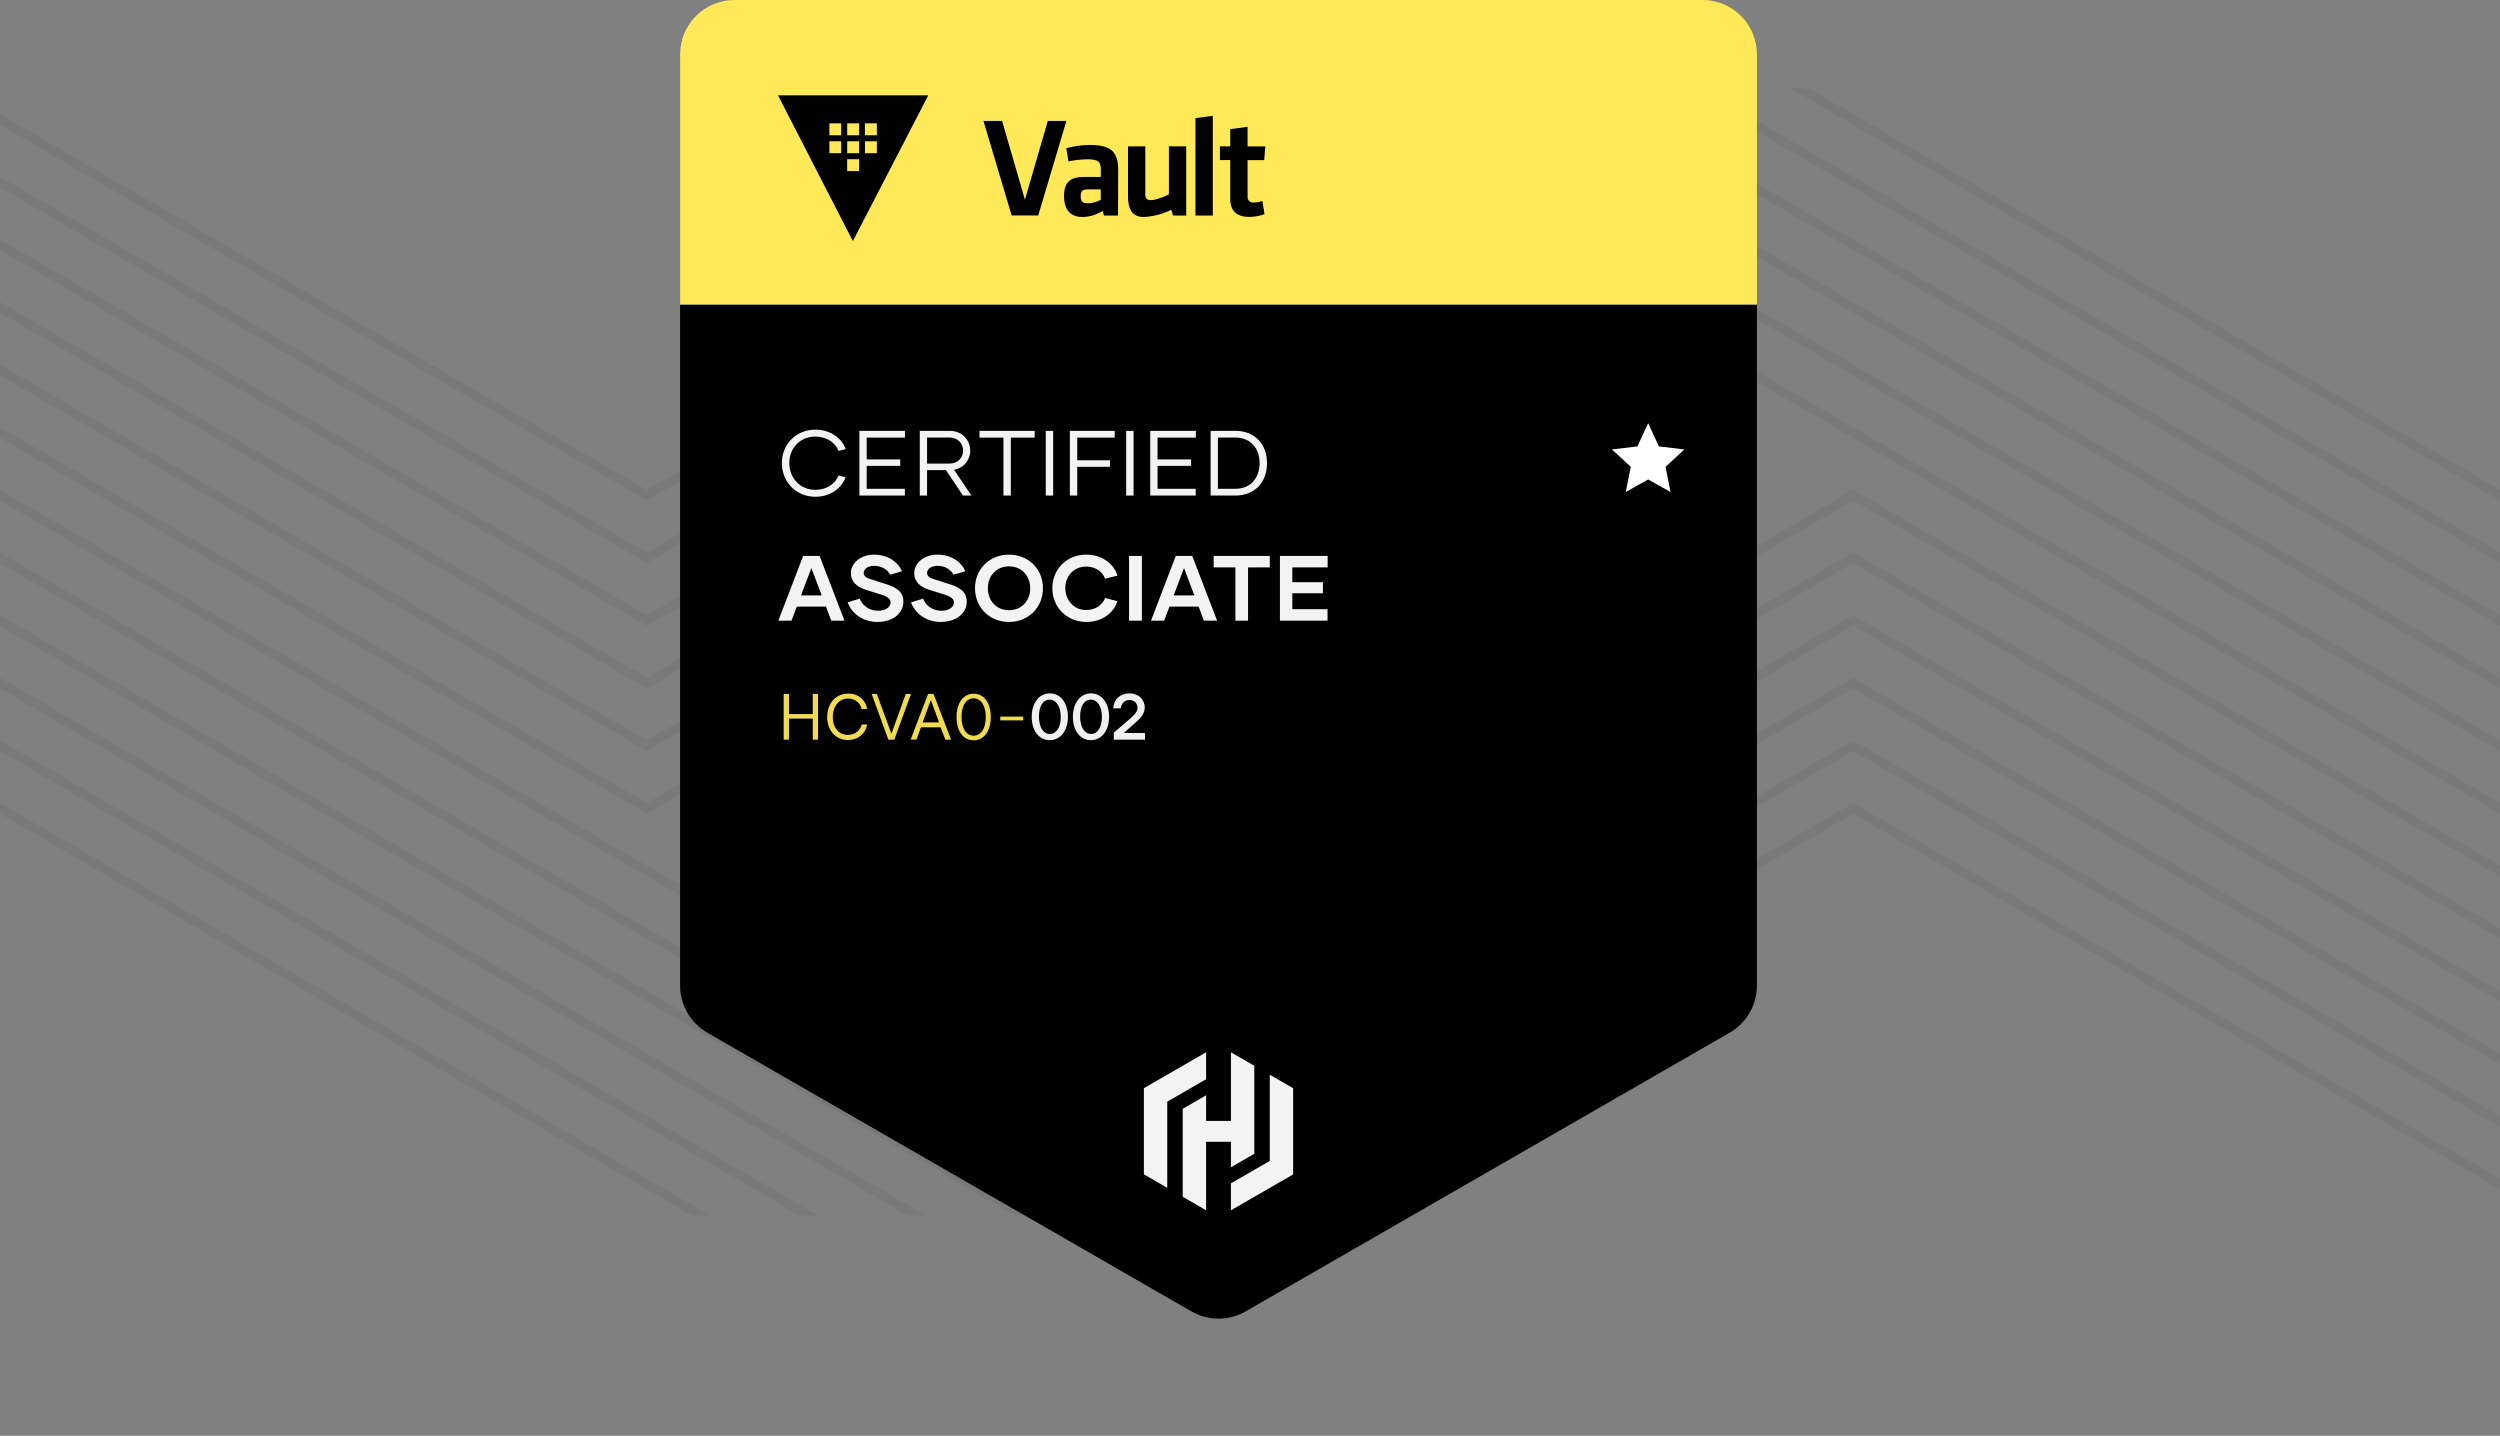 <svg width="397" height="228" viewBox="0 0 397 228" fill="none" xmlns="http://www.w3.org/2000/svg">
<rect x="0" y="0" width="397" height="228" fill="#808080" stroke="none"/>
<g opacity="0.3">
<path d="M129.634 192.872L0 117.574V119.259L126.953 193H129.854L129.634 192.872V192.872ZM112.734 193H109.833L0 129.203V127.518L112.514 192.872L112.734 193V193ZM146.975 193H144.074L0 109.315V107.63L146.755 192.872L146.975 193V193ZM198.336 193H195.435L0 79.482V77.797L198.116 192.872L198.336 193V193ZM164.096 193H161.194L0 99.37V97.685L163.875 192.872L164.096 193V193ZM181.216 193H178.315L0 89.427V87.74L180.996 192.871L181.216 192.999V193ZM102.724 127.519L0 67.853V69.538L102.724 129.204L102.798 129.161L205.447 69.538V67.853L205.374 67.896L102.724 127.519V127.519ZM205.374 57.951L205.447 57.908V59.593L102.798 119.217L102.724 119.259L0 59.593V57.908L102.724 117.575L205.374 57.951V57.951ZM205.374 38.062L205.447 38.019V39.704L102.798 99.328L102.724 99.37L0 39.704V38.02L102.724 97.687L205.374 38.063V38.062ZM205.374 18.172L205.447 18.13V19.815L102.798 79.44L102.724 79.483L0 19.815V18.13L102.724 77.797L205.374 18.173V18.172ZM205.374 28.117L205.447 28.074V29.76L102.798 89.384L102.724 89.427L0 29.76V28.074L102.724 87.741L205.374 28.117V28.117ZM205.374 48.007L205.447 47.964V49.649L102.798 109.272L102.724 109.315L0 49.649V47.964L102.724 107.63L205.374 48.007V48.007Z" fill="#3B3D45" fill-opacity="0.3"/>
</g>
<g opacity="0.3">
<path d="M267.366 14.128L397 89.426V87.74L270.047 14H267.146L267.366 14.127V14.128ZM284.266 14H287.167L397 77.797V79.482L284.486 14.128L284.266 14ZM250.025 14H252.926L397 97.685V99.37L250.245 14.128L250.025 14V14ZM198.664 14H201.565L397 127.518V129.203L198.884 14.128L198.664 14ZM232.904 14H235.806L397 107.63V109.315L233.125 14.128L232.904 14ZM215.784 14H218.685L397 117.573V119.259L216.004 14.128L215.784 14ZM294.276 79.48L397 139.148V137.463L294.276 77.796L294.202 77.839L191.553 137.462V139.147L191.626 139.104L294.276 79.48V79.48ZM191.626 149.049L191.553 149.092V147.407L294.202 87.783L294.276 87.741L397 147.407V149.092L294.276 89.425L191.626 149.049ZM191.626 168.938L191.553 168.981V167.296L294.202 107.672L294.276 107.63L397 167.296V168.981L294.276 109.314L191.626 168.938V168.938ZM191.626 188.827L191.553 188.87V187.185L294.202 127.561L294.276 127.518L397 187.185V188.87L294.276 129.203L191.626 188.827V188.827ZM191.626 178.883L191.553 178.926V177.24L294.202 117.616L294.276 117.573L397 177.24V178.926L294.276 119.259L191.626 178.883V178.883ZM191.626 158.993L191.553 159.036V157.351L294.202 97.728L294.276 97.685L397 157.351V159.036L294.276 99.37L191.626 158.993V158.993Z" fill="#3B3D45" fill-opacity="0.3"/>
</g>
<path d="M108 48.364H279V156.507C279 159.596 277.35 162.45 274.673 163.991L197.809 208.246C195.142 209.782 191.858 209.782 189.191 208.246L112.327 163.991C109.65 162.45 108 159.596 108 156.507V48.364Z" fill="black"/>
<path d="M279 48.364H108V8.636C108 3.867 111.867 0 116.636 0H270.364C275.133 0 279 3.867 279 8.636V48.364Z" fill="#FFE959"/>
<path opacity="0.94" d="M124.447 117.455H125.286V114.117H129.069V117.455H129.909V110.2H129.069V113.392H125.286V110.2H124.447V117.455ZM134.636 117.517C136.315 117.517 137.466 116.439 137.704 115.05H136.833C136.636 115.941 135.797 116.708 134.647 116.708C133.227 116.708 132.242 115.537 132.242 113.879C132.242 112.159 133.237 110.925 134.688 110.925C135.807 110.925 136.626 111.682 136.833 112.584H137.704C137.486 111.195 136.336 110.138 134.698 110.138C132.75 110.138 131.351 111.661 131.351 113.869C131.351 116.014 132.76 117.517 134.636 117.517ZM141.071 117.455H142.014L144.667 110.2H143.838L141.558 116.522L139.237 110.2H138.418L141.071 117.455ZM145.526 117.455L146.252 115.496H149.371L150.117 117.455H151.029L148.242 110.2H147.381L144.614 117.444L145.526 117.455ZM146.511 114.719L147.817 111.143L149.123 114.719H146.511ZM154.601 117.558C156.27 117.558 157.337 116.087 157.337 113.869C157.337 111.641 156.28 110.159 154.622 110.159C152.964 110.159 151.896 111.641 151.896 113.869C151.896 116.087 152.953 117.558 154.601 117.558ZM154.622 116.822C153.43 116.822 152.694 115.662 152.694 113.838C152.694 112.055 153.42 110.894 154.591 110.894C155.793 110.894 156.539 112.076 156.539 113.879C156.539 115.662 155.803 116.822 154.622 116.822ZM158.849 114.397H162.476V113.796H158.849V114.397Z" fill="#FFE959"/>
<path opacity="0.94" d="M166.696 117.537C168.426 117.537 169.587 115.993 169.587 113.827C169.587 111.661 168.436 110.107 166.716 110.107C164.986 110.107 163.835 111.661 163.835 113.848C163.835 116.004 164.975 117.537 166.696 117.537ZM166.727 116.553C165.649 116.553 164.986 115.434 164.986 113.775C164.986 112.169 165.618 111.102 166.685 111.102C167.763 111.102 168.447 112.252 168.447 113.869C168.447 115.444 167.783 116.553 166.727 116.553ZM173.234 117.537C174.965 117.537 176.125 115.993 176.125 113.827C176.125 111.661 174.975 110.107 173.255 110.107C171.524 110.107 170.374 111.661 170.374 113.848C170.374 116.004 171.514 117.537 173.234 117.537ZM173.265 116.553C172.187 116.553 171.524 115.434 171.524 113.775C171.524 112.169 172.156 111.102 173.224 111.102C174.301 111.102 174.985 112.252 174.985 113.869C174.985 115.444 174.322 116.553 173.265 116.553ZM176.87 117.455H181.834V116.397H178.455L179.533 115.444C180.735 114.377 181.782 113.63 181.782 112.345C181.782 111.06 180.756 110.107 179.367 110.107C177.885 110.107 176.849 111.06 176.787 112.48H177.979C178.072 111.682 178.611 111.164 179.357 111.164C180.124 111.164 180.632 111.651 180.632 112.397C180.632 113.247 179.834 113.796 178.518 114.926L176.87 116.346V117.455Z" fill="white"/>
<path d="M261.727 67.193L263.433 70.891L267.476 71.371L264.487 74.135L265.28 78.13L261.727 76.141L258.174 78.13L258.967 74.135L255.978 71.371L260.022 70.891L261.727 67.193Z" fill="white"/>
<path opacity="0.95" d="M129.492 78.886C131.885 78.886 133.646 77.521 134.278 75.803L133.162 75.509C132.648 76.801 131.312 77.785 129.477 77.785C126.981 77.785 125.337 75.832 125.337 73.513C125.337 71.252 126.981 69.328 129.477 69.328C131.312 69.328 132.663 70.327 133.162 71.604L134.307 71.325C133.691 69.607 131.899 68.227 129.477 68.227C126.452 68.227 124.162 70.532 124.162 73.527C124.162 76.567 126.452 78.886 129.492 78.886ZM143.709 69.49V68.418H136.471V78.695H143.695V77.624H137.631V73.983H142.96V72.955H137.631V69.49H143.709ZM152.915 78.695H154.266L151.506 74.599C153.18 74.291 154.075 72.925 154.075 71.545C154.075 70.048 152.93 68.418 150.816 68.418H146.059V78.695H147.219V74.658H150.229L152.915 78.695ZM147.219 69.475H150.787C152.123 69.475 152.945 70.474 152.945 71.545C152.945 72.632 152.137 73.615 150.772 73.615H147.219V69.475ZM164.305 68.418H155.54V69.49H159.343V78.695H160.517V69.49H164.305V68.418ZM166.066 78.695H167.241V68.418H166.066V78.695ZM177.011 69.49V68.418H169.891V78.695H171.065V74.129H176.263V73.087H171.065V69.49H177.011ZM178.834 78.695H180.008V68.418H178.834V78.695ZM189.896 69.49V68.418H182.658V78.695H189.881V77.624H183.818V73.983H189.147V72.955H183.818V69.49H189.896ZM196.15 68.418H192.245V78.695H196.15C199.336 78.695 201.201 76.508 201.201 73.557C201.201 70.606 199.336 68.418 196.15 68.418ZM196.136 77.624H193.405V69.475H196.136C198.646 69.475 200.026 71.266 200.026 73.527C200.026 75.862 198.646 77.624 196.136 77.624ZM132.002 98.559H134.102L130.152 88.282H127.539L123.604 98.559H125.689L126.54 96.327H131.165L132.002 98.559ZM127.201 94.551L128.846 90.205L130.49 94.551H127.201ZM139.348 98.765C141.814 98.765 143.459 97.34 143.459 95.579C143.459 93.905 142.269 93.244 140.698 92.76L138.144 91.938C137.468 91.732 137.16 91.424 137.16 90.969C137.16 90.367 137.806 89.853 138.819 89.853C139.979 89.853 140.933 90.425 141.359 91.262L143.224 90.719C142.666 89.295 141.021 88.076 138.804 88.076C136.661 88.076 135.105 89.427 135.119 91.027C135.105 92.349 136.088 93.215 137.439 93.641L140.067 94.463C141.051 94.786 141.418 95.153 141.418 95.696C141.418 96.371 140.669 96.988 139.465 96.988C137.982 96.988 136.94 96.136 136.529 95.065L134.605 95.652C135.178 97.252 136.837 98.765 139.348 98.765ZM149.409 98.765C151.875 98.765 153.52 97.34 153.52 95.579C153.52 93.905 152.33 93.244 150.759 92.76L148.205 91.938C147.529 91.732 147.221 91.424 147.221 90.969C147.221 90.367 147.867 89.853 148.88 89.853C150.04 89.853 150.994 90.425 151.42 91.262L153.285 90.719C152.727 89.295 151.082 88.076 148.865 88.076C146.722 88.076 145.166 89.427 145.18 91.027C145.166 92.349 146.149 93.215 147.5 93.641L150.128 94.463C151.112 94.786 151.479 95.153 151.479 95.696C151.479 96.371 150.73 96.988 149.526 96.988C148.043 96.988 147.001 96.136 146.59 95.065L144.666 95.652C145.239 97.252 146.898 98.765 149.409 98.765ZM160.234 98.765C163.331 98.765 165.622 96.445 165.622 93.406C165.622 90.381 163.331 88.076 160.234 88.076C157.121 88.076 154.831 90.381 154.831 93.406C154.831 96.445 157.121 98.765 160.234 98.765ZM160.234 96.9C158.193 96.9 156.871 95.373 156.871 93.406C156.871 91.482 158.193 89.941 160.234 89.941C162.26 89.941 163.596 91.482 163.596 93.406C163.596 95.373 162.26 96.9 160.234 96.9ZM172.517 98.765C175.233 98.765 176.966 97.106 177.435 95.461L175.483 94.962C175.145 95.975 174.044 96.871 172.488 96.871C170.462 96.871 169.17 95.241 169.17 93.391C169.17 91.541 170.462 89.97 172.488 89.97C174.044 89.97 175.145 90.895 175.483 91.894L177.45 91.409C176.98 89.779 175.248 88.076 172.473 88.076C169.419 88.076 167.114 90.381 167.114 93.406C167.114 96.445 169.419 98.765 172.517 98.765ZM179.293 98.559H181.334V88.282H179.293V98.559ZM191.178 98.559H193.278L189.329 88.282H186.715L182.78 98.559H184.865L185.717 96.327H190.342L191.178 98.559ZM186.378 94.551L188.022 90.205L189.666 94.551H186.378ZM201.642 88.282H192.73V90.102H196.181V98.559H198.192V90.102H201.642V88.282ZM210.829 90.102V88.282H203.253V98.559H210.814V96.739H205.22V94.213H210.08V92.451H205.22V90.102H210.829Z" fill="white"/>
<path d="M166.392 19.199H169.346L164.87 34.22H160.649L156.173 19.199H159.127L162.759 31.718L166.392 19.199Z" fill="black"/>
<path d="M177.543 34.231H175.305L175.1 33.485C174.127 34.118 172.99 34.454 171.83 34.455C169.823 34.455 168.966 33.079 168.966 31.184C168.966 28.947 169.935 28.093 172.169 28.093H174.809V26.944C174.809 25.725 174.47 25.296 172.71 25.296C171.686 25.306 170.667 25.42 169.666 25.635L169.327 23.535C170.554 23.197 171.821 23.023 173.094 23.017C176.543 23.017 177.569 24.237 177.569 26.989L177.543 34.231ZM174.795 30.08H172.761C171.859 30.08 171.613 30.33 171.613 31.166C171.613 31.93 171.859 32.285 172.732 32.285C173.46 32.273 174.174 32.079 174.809 31.721L174.795 30.08Z" fill="black"/>
<path d="M181.876 23.238V30.905C181.876 31.491 182.122 31.785 182.756 31.785C183.39 31.785 184.621 31.379 185.621 30.86V23.238H188.373V34.232H186.273L186.005 33.307C184.635 33.994 183.135 34.387 181.604 34.459C179.777 34.459 179.124 33.173 179.124 31.211V23.249L181.876 23.238Z" fill="black"/>
<path d="M189.838 34.231V18.759L192.591 18.386V34.231H189.838Z" fill="black"/>
<path d="M200.799 34.019C200.022 34.29 199.208 34.435 198.386 34.448C196.379 34.448 195.361 33.501 195.361 31.539V25.423H193.717V23.238H195.361V20.508L198.114 20.135V23.249H200.933L200.754 25.434H198.114V31.189C198.096 31.322 198.111 31.457 198.155 31.584C198.199 31.711 198.272 31.826 198.368 31.92C198.464 32.014 198.581 32.085 198.709 32.126C198.837 32.167 198.973 32.178 199.106 32.158C199.572 32.145 200.035 32.068 200.482 31.931L200.799 34.019Z" fill="black"/>
<path d="M123.545 15.137L135.438 38.282L147.413 15.137H123.545ZM133.574 24.326H131.709V22.432H133.574V24.326ZM133.574 21.485H131.709V19.59H133.574V21.485ZM136.415 27.168H134.532V25.281H136.427L136.415 27.168ZM136.415 24.326H134.532V22.432H136.427L136.415 24.326ZM136.415 21.485H134.532V19.59H136.427L136.415 21.485ZM139.242 24.326H137.359V22.432H139.253L139.242 24.326ZM137.348 21.485V19.59H139.242V21.485H137.348Z" fill="black"/>
<path opacity="0.95" d="M191.528 167.101L181.649 172.799V172.803V186.488L185.36 188.631V174.942L191.528 171.382V167.101Z" fill="white"/>
<path opacity="0.95" d="M195.473 167.101V178.002H191.528V173.935L187.816 176.077V190.044L191.528 192.191V181.32H195.473V185.361L199.183 183.219V169.243L195.473 167.101Z" fill="white"/>
<path opacity="0.95" d="M195.472 192.196L205.351 186.498V186.494V172.808L201.638 170.666V184.355L195.472 187.915V192.196Z" fill="white"/>
</svg>
